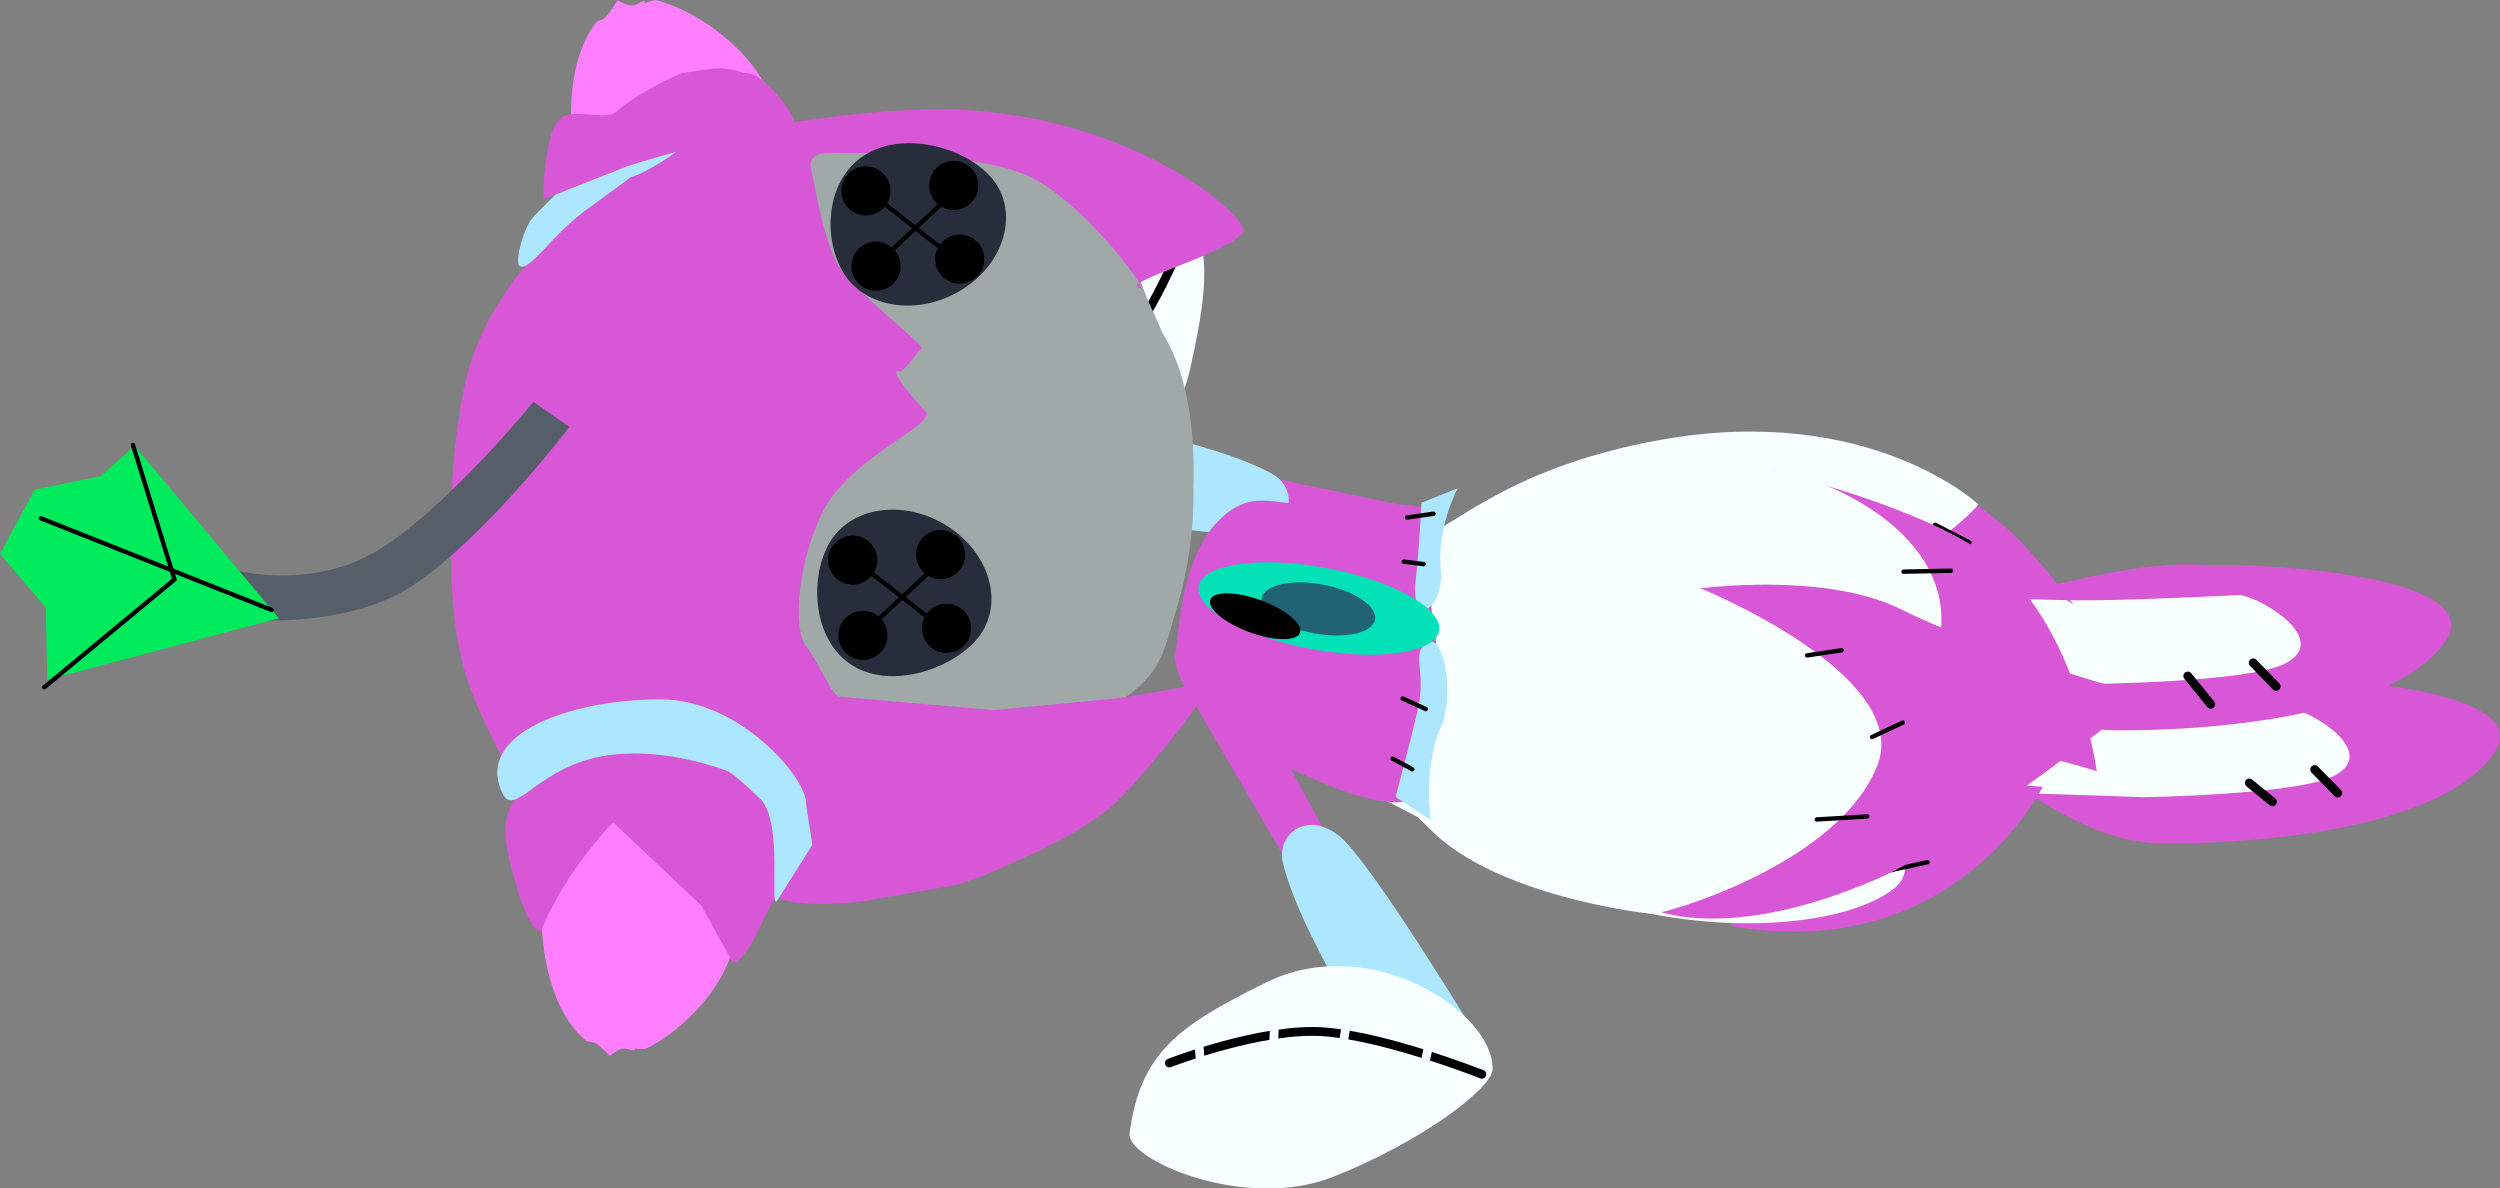 <svg version="1.1" xmlns="http://www.w3.org/2000/svg" xmlns:xlink="http://www.w3.org/1999/xlink" width="142.284" height="67.641" viewBox="0,0,142.284,67.641"><rect x="0" y="0" width="142.284" height="67.641" fill="#808080" stroke="none"/><g transform="translate(-159.636,-159.452)"><g data-paper-data="{&quot;isPaintingLayer&quot;:true}" fill-rule="nonzero" stroke-linejoin="miter" stroke-miterlimit="10" stroke-dasharray="" stroke-dashoffset="0" style="mix-blend-mode: normal"><g data-paper-data="{&quot;index&quot;:null}"><g stroke="#ffffff" stroke-width="0" stroke-linecap="butt"><path d="M231.413,189.29l0.667,-2.631l9.89,2.088l-1.586,2.768z" data-paper-data="{&quot;index&quot;:null}" fill="#d757d7"/><path d="M217.737,188.047l3.091,-4.789c0,0 7.755,1.247 11.225,3.171c1.436,0.796 1.309,3.036 -1.068,3.399c-2.221,0.339 -13.249,-1.781 -13.249,-1.781z" data-paper-data="{&quot;index&quot;:null}" fill="#ace6ff"/><path d="M216.346,176.528c1.601,-5.207 8.157,-8.593 9.19,-7.52c3.264,3.395 3.011,6.112 1.838,11.432c-1.42,6.443 -9.426,9.065 -11.928,6.963c-0.819,-0.688 -0.701,-5.668 0.9,-10.875z" data-paper-data="{&quot;index&quot;:null}" fill="#f8ffff"/></g><path d="M227.356,171.998c0,0 -1.859,5.342 -4.401,7.88c-2.542,2.538 -7.643,5.228 -7.643,5.228" data-paper-data="{&quot;index&quot;:null}" fill="none" stroke="#000000" stroke-width="0.5" stroke-linecap="round"/><path d="M217.148,182.07l1.868,2.445" data-paper-data="{&quot;index&quot;:null}" fill="none" stroke="#f8ffff" stroke-width="0.5" stroke-linecap="round"/><path d="M222.736,181.388l-1.563,-1.86" data-paper-data="{&quot;index&quot;:null}" fill="none" stroke="#f8ffff" stroke-width="0.5" stroke-linecap="round"/><path d="M223.659,176.598l1.736,1.622" data-paper-data="{&quot;index&quot;:null}" fill="none" stroke="#f8ffff" stroke-width="0.5" stroke-linecap="round"/><path d="M225.841,173.084l1.432,1.037" data-paper-data="{&quot;index&quot;:null}" fill="none" stroke="#f8ffff" stroke-width="0.5" stroke-linecap="round"/></g><g data-paper-data="{&quot;index&quot;:null}"><g data-paper-data="{&quot;index&quot;:null}" stroke="none" stroke-width="0" stroke-linecap="butt"><path d="M301.511,202.431c-3.859,5.206 -18.281,5.022 -18.281,5.022c-2.113,0.071 -3.893,-0.518 -5.589,-1.362c-1.477,-0.735 -2.89,-1.663 -4.402,-2.517c-3.247,-1.835 2.357,-3.315 2.357,-3.315c0,0 7.967,-2.615 12.375,-2.23c3.803,-0.133 16.359,0.598 13.541,4.401z" data-paper-data="{&quot;index&quot;:null}" fill="#d757d7"/><path d="M264.285,199.402c0,0 12.651,0.74 17.347,0.663c3.177,-0.052 8.254,-0.34 8.254,-0.34c1.324,0.185 5.234,2.553 2.553,3.904c-2.107,1.062 -10.832,1.194 -10.832,1.194c0,0 -15.485,-0.6 -17.87,-0.281c-7.553,0.772 -20.956,-0.338 -20.956,-0.338l0.639,-5.411l20.863,0.608z" data-paper-data="{&quot;index&quot;:null}" fill="#f8ffff"/></g><path d="M291.371,203.248l1.315,1.337" fill="none" stroke="#000000" stroke-width="0.5" stroke-linecap="round"/><path d="M287.651,204.014l1.318,1.072" fill="none" stroke="#000000" stroke-width="0.5" stroke-linecap="round"/></g><g data-paper-data="{&quot;index&quot;:null}"><g data-paper-data="{&quot;index&quot;:null}" stroke="none" stroke-width="0" stroke-linecap="butt"><path d="M298.728,196.078c-3.884,5.187 -18.305,4.934 -18.305,4.934c-2.113,0.061 -3.891,-0.537 -5.583,-1.389c-1.473,-0.742 -2.882,-1.677 -4.389,-2.539c-3.239,-1.851 2.373,-3.303 2.373,-3.303c0,0 7.98,-2.576 12.385,-2.17c3.803,-0.114 16.356,0.678 13.519,4.467z" data-paper-data="{&quot;index&quot;:null}" fill="#d757d7"/><path d="M261.518,192.869c0,0 12.647,0.801 17.344,0.747c3.177,-0.037 8.256,-0.3 8.256,-0.3c1.323,0.191 5.221,2.578 2.535,3.917c-2.112,1.052 -10.837,1.141 -10.837,1.141c0,0 -15.482,-0.675 -17.868,-0.368c-7.556,0.735 -20.955,-0.439 -20.955,-0.439l0.666,-5.408l20.86,0.709z" data-paper-data="{&quot;index&quot;:null}" fill="#f8ffff"/></g><path d="M284.149,197.924l1.306,1.608" fill="none" stroke="#000000" stroke-width="0.5" stroke-linecap="round"/><path d="M289.181,198.519l-1.309,-1.343" fill="none" stroke="#000000" stroke-width="0.5" stroke-linecap="round"/></g><g data-paper-data="{&quot;index&quot;:null}"><path d="M195.434,181.838c0.182,-13.999 12.273,-14.633 13.256,-14.776c2.333,-0.208 4.703,0.21 6.901,0.987c3.678,1.269 7.047,3.75 8.888,7.23c0.647,1.735 0.613,1.476 1.334,3.158c1.558,2.475 1.831,6.001 1.743,8.786c0.048,2.263 -0.274,4.516 -0.899,6.693c-0.455,1.393 -0.695,2.954 -1.684,4.091c-0.938,1.045 -2.223,1.892 -3.672,1.895c-3.519,0.203 -7.043,0.439 -10.567,0.323c-0.965,-0.082 -2.023,-0.02 -2.894,-0.504c-0.711,-0.683 -12.624,-0.996 -12.404,-17.883z" data-paper-data="{&quot;index&quot;:null}" fill="#a0a8a8" stroke="none" stroke-width="0.172" stroke-linecap="butt"/><path d="M192.259,168.063c-0.4,-3.436 0.195,-5.889 1.287,-7.311c0.155,-0.203 0.308,-0.084 0.557,-0.328c0.301,-0.295 0.77,-1.106 0.656,-0.953c0,0 0.586,0.312 0.867,0.292c0.357,-0.026 0.782,-0.465 0.687,-0.128c0,0 0.529,-0.213 0.717,-0.162c2.057,0.554 4.688,2.304 6.008,4.559c1.841,-1.149 -9.23,6.127 -10.778,4.029z" data-paper-data="{&quot;index&quot;:null}" fill="#ff7fff" stroke="none" stroke-width="0.172" stroke-linecap="butt"/><path d="M207.367,199.101l8.849,0.767l7.168,-0.689l5.082,-0.881c0.597,-0.104 -4.225,6.072 -5.911,7.334c-2.086,1.561 -4.35,2.541 -6.618,3.512c-1.652,0.708 -2.324,0.754 -3.517,0.963l-3.705,0.647c-0.704,0.123 -4.275,0.38 -4.87,-0.322c-0.169,-0.199 1.673,-2.619 1.673,-2.901l-0.007,-2.06c-0.002,-0.611 -1.259,-2.466 -1.675,-3.005c-0.303,-0.394 -2.665,-2.595 -5.015,-2.879l-2.325,-0.28c-0.348,-0.042 -4.03,0.749 -4.093,0.608c-0.13,-0.291 -4.1,2.843 -4.251,2.539c-0.842,-1.688 -1.923,-3.737 -2.367,-6.019c-0.698,-3.587 -0.491,-7.49 -0.417,-9.491c0.013,-0.341 0.26,-4.686 1.198,-7.266c1.486,-4.085 4.183,-6.337 4.332,-6.493c2.336,-2.451 5.031,-4.25 8.036,-5.487l2.533,-0.65c1.297,-0.333 7.536,-1.501 12.406,-1.362c10.249,0.294 16.945,6.166 16.517,6.965c-0.598,1.12 -6.55,2.735 -6.017,3.133c1.181,0.882 -2.97,-4.846 -6.225,-6.322c-3.256,-1.477 -10.949,-1.317 -11.573,-1.289c-0.494,0.021 -0.902,0.312 -0.786,0.81c0.077,0.332 0.688,4.156 1.574,5.606c0.886,1.45 4.999,4.594 4.736,4.695c-0.098,0.038 -1.089,1.37 -1.233,1.32c-0.875,-0.307 1.108,1.939 1.417,2.227c0.813,0.76 -4.345,2.614 -5.886,5.871c-1.54,3.257 -1.544,6.786 -0.893,7.522c0.259,0.293 0.748,1.181 0.998,1.638c0.333,0.609 0.528,1.027 0.863,1.236z" data-paper-data="{&quot;index&quot;:null}" fill="#d757d7" stroke="none" stroke-width="0.172" stroke-linecap="butt"/><path d="M201.171,213.985c-0.821,2.228 -2.945,4.261 -4.75,5.137c-0.165,0.08 -0.692,-0.007 -0.692,-0.007c0.148,0.278 -0.324,-0.027 -0.658,0.017c-0.263,0.035 -0.75,0.421 -0.75,0.421c0.133,0.113 -0.444,-0.51 -0.774,-0.712c-0.273,-0.166 -0.394,-0.033 -0.574,-0.182c-1.261,-1.041 -2.246,-3.08 -2.485,-6.171c-0.313,-4.044 2.73,-7.516 4.179,-7.481c0,0 7.908,5.172 6.506,8.978z" data-paper-data="{&quot;index&quot;:null}" fill="#ff7fff" stroke="none" stroke-width="0.172" stroke-linecap="butt"/><path d="M197.319,202.117c-0.373,-0.561 5.092,1.201 5.827,2.639c1.263,2.474 2.242,2.223 1.557,4.295c-0.153,0.465 -1.001,1.374 -1.584,2.694c-0.674,1.53 -1.593,2.878 -1.846,2.359l-1.733,-3.124l-4.97,-4.688c-0.077,-0.073 -0.885,0.841 -1.944,2.268c-0.743,1 -1.633,2.502 -2.119,3.677c-0.286,0.693 -1.063,-0.726 -1.585,-2.73c-0.253,-0.972 -0.594,-2.006 -0.502,-3.148c0.159,-1.979 2.464,-3.374 4.779,-3.849c2.167,-0.446 4.367,-0.018 4.12,-0.392z" data-paper-data="{&quot;index&quot;:null}" fill="#d757d7" stroke="none" stroke-width="0.172" stroke-linecap="butt"/><path d="M197.252,199.254c4.512,0.008 8.397,4.559 8.26,5.998l0.362,2.276l-1.991,3.161c-0.51,0.809 0.391,-4.46 -0.991,-5.78c-0.902,-0.862 -1.599,-1.492 -1.961,-1.619c-3.453,-1.203 -6.301,-1.149 -8.172,-0.503c-2.939,1.015 -3.925,3.167 -4.564,1.736c-1.525,-3.411 4.126,-5.278 9.057,-5.27z" data-paper-data="{&quot;index&quot;:null}" fill="#ace6ff" stroke="none" stroke-width="0.172" stroke-linecap="butt"/><path d="M195.531,169.533c0,0 -1.324,1.011 -2.344,1.724c-2.127,1.486 -3.439,3.771 -4.014,3.313c-0.228,-0.375 0.315,-2.263 0.815,-2.77l1.014,-1.03c1.785,-1.811 4.331,-2.484 5.367,-2.43c0.448,0.024 1.277,-0.431 1.772,-0.258c0,0 -1.582,1.179 -2.61,1.45z" data-paper-data="{&quot;index&quot;:null}" fill="#ace6ff" stroke="none" stroke-width="0.172" stroke-linecap="butt"/><path d="M190.558,170.799c0,0 -0.029,-4.003 1.095,-4.694c0.746,-0.459 2.504,0.235 3.075,-0.307c0.709,-0.672 2.444,-1.662 3.715,-2.18c1.154,-0.137 2.266,-0.524 3.537,-0.001c1.137,-0.174 3.152,2.693 2.778,2.787l-5.08,1.274c-1.289,0.323 -3.904,1.064 -4.436,1.274z" data-paper-data="{&quot;index&quot;:null}" fill="#d757d7" stroke="none" stroke-width="0.172" stroke-linecap="butt"/><path d="M207.971,197.207c-2.264,-1.597 -2.268,-5.461 -0.848,-7.27c1.419,-1.809 4.405,-1.982 6.669,-0.385c2.264,1.597 2.949,4.358 1.53,6.167c-1.419,1.809 -5.086,3.085 -7.35,1.488z" fill="#272d3a" stroke="none" stroke-width="0" stroke-linecap="butt"/><path d="M208.834,168.285c2.337,-1.488 6.088,-0.343 7.42,1.531c1.332,1.874 0.517,4.6 -1.82,6.088c-2.337,1.488 -5.311,1.174 -6.643,-0.7c-1.332,-1.874 -1.293,-5.431 1.044,-6.919z" data-paper-data="{&quot;index&quot;:null}" fill="#272d3a" stroke="none" stroke-width="0" stroke-linecap="butt"/><path d="M208.998,195.3l4.155,-3.882" fill="none" stroke="#000000" stroke-width="0.25" stroke-linecap="round"/><path d="M213.344,195.286l-4.625,-3.617" fill="none" stroke="#000000" stroke-width="0.25" stroke-linecap="round"/><path d="M208.259,196.924c-0.724,-0.269 -1.093,-1.074 -0.824,-1.798c0.269,-0.724 1.074,-1.093 1.798,-0.824c0.724,0.269 1.093,1.074 0.824,1.798c-0.269,0.724 -1.074,1.093 -1.798,0.824z" fill="#000000" stroke="none" stroke-width="0" stroke-linecap="butt"/><path d="M212.68,192.327c-0.724,-0.269 -1.093,-1.074 -0.824,-1.798c0.269,-0.724 1.074,-1.093 1.798,-0.824c0.724,0.269 1.093,1.074 0.824,1.798c-0.269,0.724 -1.074,1.093 -1.798,0.824z" fill="#000000" stroke="none" stroke-width="0" stroke-linecap="butt"/><path d="M207.68,192.64c-0.724,-0.269 -1.093,-1.074 -0.824,-1.798c0.269,-0.724 1.074,-1.093 1.798,-0.824c0.724,0.269 1.093,1.074 0.824,1.798c-0.269,0.724 -1.074,1.093 -1.798,0.824z" fill="#000000" stroke="none" stroke-width="0" stroke-linecap="butt"/><path d="M213.02,196.523c-0.724,-0.269 -1.093,-1.074 -0.824,-1.798c0.269,-0.724 1.074,-1.093 1.798,-0.824c0.724,0.269 1.093,1.074 0.824,1.798c-0.269,0.724 -1.074,1.093 -1.798,0.824z" fill="#000000" stroke="none" stroke-width="0" stroke-linecap="butt"/><path d="M213.903,170.405l-4.155,3.882" fill="none" stroke="#000000" stroke-width="0.25" stroke-linecap="round"/><path d="M209.469,170.657l4.625,3.617" fill="none" stroke="#000000" stroke-width="0.25" stroke-linecap="round"/><path d="M209.009,175.912c-0.724,-0.269 -1.093,-1.074 -0.824,-1.798c0.269,-0.724 1.074,-1.093 1.798,-0.824c0.724,0.269 1.093,1.074 0.824,1.798c-0.269,0.724 -1.074,1.093 -1.798,0.824z" fill="#000000" stroke="none" stroke-width="0" stroke-linecap="butt"/><path d="M213.43,171.315c-0.724,-0.269 -1.093,-1.074 -0.824,-1.798c0.269,-0.724 1.074,-1.093 1.798,-0.824c0.724,0.269 1.093,1.074 0.824,1.798c-0.269,0.724 -1.074,1.093 -1.798,0.824z" fill="#000000" stroke="none" stroke-width="0" stroke-linecap="butt"/><path d="M208.43,171.628c-0.724,-0.269 -1.093,-1.074 -0.824,-1.798c0.269,-0.724 1.074,-1.093 1.798,-0.824c0.724,0.269 1.093,1.074 0.824,1.798c-0.269,0.724 -1.074,1.093 -1.798,0.824z" fill="#000000" stroke="none" stroke-width="0" stroke-linecap="butt"/><path d="M213.77,175.511c-0.724,-0.269 -1.093,-1.074 -0.824,-1.798c0.269,-0.724 1.074,-1.093 1.798,-0.824c0.724,0.269 1.093,1.074 0.824,1.798c-0.269,0.724 -1.074,1.093 -1.798,0.824z" fill="#000000" stroke="none" stroke-width="0" stroke-linecap="butt"/></g><g data-paper-data="{&quot;index&quot;:null}"><path d="M192.046,183.752c0,0 -4.786,6.28 -8.907,9.014c-4.121,2.734 -10.604,1.876 -10.604,1.876l0.724,-2.697c0,0 4.401,1.171 8.311,-1.44c3.91,-2.611 8.423,-8.179 8.423,-8.179z" fill="#565e69" stroke="none" stroke-width="0" stroke-linecap="butt"/><path d="M175.509,194.641l-13.183,3.499l-0.085,-4.112l-2.605,-3.052l1.974,-3.656l3.766,-0.768l1.918,-1.727z" fill="#00eb5c" stroke="none" stroke-width="0" stroke-linecap="butt"/><path d="M175.101,194.169l-13.135,-5.219" fill="none" stroke="#000000" stroke-width="0.25" stroke-linecap="round"/><path d="M167.204,184.776l2.363,7.655l-7.41,6.135" fill="none" stroke="#000000" stroke-width="0.25" stroke-linecap="round"/></g><g data-paper-data="{&quot;index&quot;:null}"><g data-paper-data="{&quot;index&quot;:null}" stroke="none" stroke-width="0" stroke-linecap="butt"><path d="M251.45,195.411c0,0 18.867,-7.08 19.314,-7.575c0.447,-0.495 1.785,0.577 3.148,1.738c1.363,1.161 3.786,4.349 3.786,4.349c0,0 -1.001,-1.174 -4.713,-0.627c-2.197,0.324 -6.005,1.521 -9.029,1.925c-5.486,0.734 -12.505,0.19 -12.505,0.19z" fill="#d757d7"/><path d="M255.906,195.222c-15.623,1.514 -20.022,-4.253 -20.022,-4.253c0,0 -1.222,-0.444 4.192,-0.829c1.862,-0.132 4.78,-3.994 14.085,-5.657c11.905,-2.127 18.083,3.683 18.083,3.683c0,0 -5.093,5.966 -16.338,7.056z" fill="#f8ffff"/></g><path d="M265.928,191.288l2.395,0.776" fill="none" stroke="#000000" stroke-width="0.25" stroke-linecap="round"/><path d="M271.72,190.328l-1.942,-1.007" fill="none" stroke="#000000" stroke-width="0.25" stroke-linecap="round"/></g><g data-paper-data="{&quot;index&quot;:null}"><g data-paper-data="{&quot;index&quot;:null}" stroke="none" stroke-width="0" stroke-linecap="butt"><path d="M278.97,203.344c0,0 -4.478,-1.523 -8.68,-1.401c-4.202,0.122 -14.434,2.807 -14.434,2.807l4.577,-18.499c0,0 7.347,1.675 11.642,4.36c5.681,3.551 6.896,12.734 6.896,12.734z" fill="#d757d7"/><path d="M270.114,195.152c-0.388,5.381 -15.589,11.547 -23.058,10.403c-7.983,-1.223 -14.58,-11.947 -14.58,-11.947l1.465,-2.916c0,0 4.088,1.82 10.385,-1.585c9.233,-4.991 13.283,-3.061 16.105,-2.858c2.843,0.205 10.086,3.304 9.682,8.902z" fill="#f8ffff"/></g><path d="M267.966,199.908l-2.156,-0.1" fill="none" stroke="#000000" stroke-width="0.25" stroke-linecap="round"/><path d="M268.868,195.989l1.968,0.271" fill="none" stroke="#000000" stroke-width="0.25" stroke-linecap="round"/><path d="M267.974,191.987l2.703,-0.055" fill="none" stroke="#000000" stroke-width="0.25" stroke-linecap="round"/></g><g data-paper-data="{&quot;index&quot;:null}"><g data-paper-data="{&quot;index&quot;:null}" stroke="none" stroke-width="0" stroke-linecap="butt"><path d="M275.893,204.235c0,0 -4.931,10.021 -17.43,7.965c-2.367,-0.389 8.143,-2.755 8.041,-5.574c-0.101,-2.818 -10.873,-8.506 -10.873,-8.506c0,0 10.082,4.376 12.9,5.078c2.818,0.702 7.362,1.037 7.362,1.037z" fill="#d757d7"/><path d="M231.874,201.476c0,0 17.735,-4.604 23.472,-3.118c5.296,1.371 15.253,9.085 12.13,11.627c-3.123,2.542 -12.615,3.012 -20.143,-0.539c-6.213,-2.93 -15.459,-7.97 -15.459,-7.97z" fill="#f8ffff"/></g><path d="M267.771,205.08l-3.273,0.531" fill="none" stroke="#000000" stroke-width="0.25" stroke-linecap="round"/><path d="M267.2,208.987l2.138,-0.466" fill="none" stroke="#000000" stroke-width="0.25" stroke-linecap="round"/></g><g data-paper-data="{&quot;index&quot;:null}"><g data-paper-data="{&quot;index&quot;:null}" stroke="none" stroke-width="0" stroke-linecap="butt"><path d="M256.348,192.948c0,0 7.147,-0.98 11.483,1.182c5.219,2.602 13.896,4.913 13.896,4.913c0,0 -10.229,8.261 -15.283,10.44c-8.747,3.784 -12.928,1.647 -12.928,1.647c0,0 11.383,-5.078 12.158,-8.681c0.764,-3.55 -9.326,-9.501 -9.326,-9.501z" fill="#d757d7"/><path d="M253.671,211.463c-0.581,-0.042 -8.961,-1.041 -12.667,-4.84c-4.918,-5.041 -7.593,-2.059 -6.567,-5.264c1.025,-3.205 5.282,-8.327 11.083,-8.639c4.828,-0.26 10.955,0.243 10.955,0.243c0,0 11.812,4.797 10.055,9.929c-2.124,5.751 -12.252,8.615 -12.859,8.571z" fill="#f8ffff"/></g><path d="M264.448,196.458l-1.964,0.296" fill="none" stroke="#000000" stroke-width="0.25" stroke-linecap="round"/><path d="M267.934,200.575l-1.753,0.824" fill="none" stroke="#000000" stroke-width="0.25" stroke-linecap="round"/><path d="M263.036,206.09l2.872,-0.17" fill="none" stroke="#000000" stroke-width="0.25" stroke-linecap="round"/></g><g data-paper-data="{&quot;index&quot;:null}"><path d="M240.108,204.955c-1.856,0.734 -6.392,-1.213 -9.918,-3.377c-3.526,-2.164 -3.745,-4.507 -3.644,-4.947c0.128,-0.557 0.227,-5.124 2.246,-7.334c2.019,-2.211 3.323,-1.005 5.529,-1.179c2.206,-0.174 5.827,0.05 6.471,0.235c1.648,0.473 -0.286,5.479 0.53,6.605c0,0 0.531,9.004 -1.214,9.997z" data-paper-data="{&quot;index&quot;:null}" fill="#d757d7" stroke="none" stroke-width="0.172" stroke-linecap="butt"/><path d="M240.34,199.777c0.508,-2.217 -0.525,-3.397 0.707,-3.792c0.636,-0.204 1.35,2.392 0.718,4.576c-1.196,2.348 -0.698,5.561 -0.698,5.561l-2.005,-1.313c0,0 0.771,-2.814 1.279,-5.032z" data-paper-data="{&quot;index&quot;:null}" fill="#ace6ff" stroke="none" stroke-width="0" stroke-linecap="butt"/><path d="M240.535,188.065l2.064,-0.824c0,0 -1.292,2.364 -0.931,4.974c-0.118,2.271 -1.717,2.656 -1.472,0.394c0.245,-2.262 0.339,-4.543 0.339,-4.543z" data-paper-data="{&quot;index&quot;:null}" fill="#ace6ff" stroke="none" stroke-width="0" stroke-linecap="butt"/><path d="M239.469,199.207l1.313,0.6" fill="none" stroke="#000000" stroke-width="0.25" stroke-linecap="round"/><path d="M238.9,202.631l1.113,0.602" fill="none" stroke="#000000" stroke-width="0.25" stroke-linecap="round"/><path d="M240.659,191.558l-1.132,-0.142" fill="none" stroke="#000000" stroke-width="0.25" stroke-linecap="round"/><path d="M239.715,188.907l1.504,-0.215" fill="none" stroke="#000000" stroke-width="0.25" stroke-linecap="round"/></g><g data-paper-data="{&quot;index&quot;:null}" stroke="none" stroke-linecap="butt"><path d="M227.853,193.1c-0.109,-0.673 0.559,-1.173 1.727,-1.436c1.167,-0.263 2.834,-0.29 4.722,-0.018c1.888,0.272 3.643,0.792 4.953,1.412c1.31,0.62 2.175,1.341 2.284,2.014c0.109,0.673 -0.56,1.172 -1.727,1.436c-1.167,0.263 -2.834,0.29 -4.722,0.018c-1.888,-0.272 -3.643,-0.792 -4.953,-1.412c-1.31,-0.62 -2.175,-1.341 -2.284,-2.013z" fill="#03e1b6" stroke-width="0.019"/><path d="M234.932,192.726c1.781,0.338 3.107,1.23 2.962,1.993c-0.145,0.763 -1.706,1.108 -3.486,0.77c-1.781,-0.338 -3.107,-1.23 -2.962,-1.993c0.145,-0.763 1.706,-1.108 3.486,-0.77z" fill="#216375" stroke-width="0"/><path d="M228.5,193.661c0.034,-0.27 0.352,-0.418 0.839,-0.438c0.488,-0.021 1.144,0.085 1.854,0.323c0.71,0.238 1.339,0.563 1.783,0.896c0.444,0.333 0.702,0.674 0.669,0.944c-0.033,0.27 -0.352,0.417 -0.839,0.439c-0.488,0.021 -1.144,-0.085 -1.854,-0.322c-0.71,-0.238 -1.34,-0.563 -1.783,-0.896c-0.444,-0.333 -0.702,-0.674 -0.668,-0.944z" fill="#000000" stroke-width="0.019"/></g><g data-paper-data="{&quot;index&quot;:null}"><g stroke="none" stroke-width="0" stroke-linecap="butt"><path d="M235.198,207.096l-2.398,1.272l-5.092,-8.732l3.116,-0.683z" fill="#d757d7"/><path d="M235.884,207.051c1.743,1.419 7.575,11.015 7.575,11.015l-5.625,0.924c0,0 -4.282,-6.585 -5.186,-10.449c-0.374,-1.599 1.372,-3.008 3.236,-1.491z" fill="#ace6ff"/><path d="M235.544,226.418c-5.061,2.013 -11.808,-0.976 -11.618,-2.453c0.602,-4.671 2.879,-6.176 7.76,-8.594c5.912,-2.929 12.97,1.669 12.899,4.937c-0.023,1.07 -3.979,4.097 -9.041,6.11z" fill="#f8ffff"/></g><path d="M226.185,219.954c0,0 5.269,-2.058 8.85,-1.773c3.581,0.284 8.94,2.414 8.94,2.414" fill="none" stroke="#000000" stroke-width="0.5" stroke-linecap="round"/><path d="M241.119,218.163l-0.645,3.008" fill="none" stroke="#f8ffff" stroke-width="0.5" stroke-linecap="round"/><path d="M236.325,217.366l-0.399,2.397" fill="none" stroke="#f8ffff" stroke-width="0.5" stroke-linecap="round"/><path d="M232.084,219.776l0.105,-2.374" fill="none" stroke="#f8ffff" stroke-width="0.5" stroke-linecap="round"/><path d="M227.853,218.638l0.142,1.762" fill="none" stroke="#f8ffff" stroke-width="0.5" stroke-linecap="round"/></g></g></g></svg>